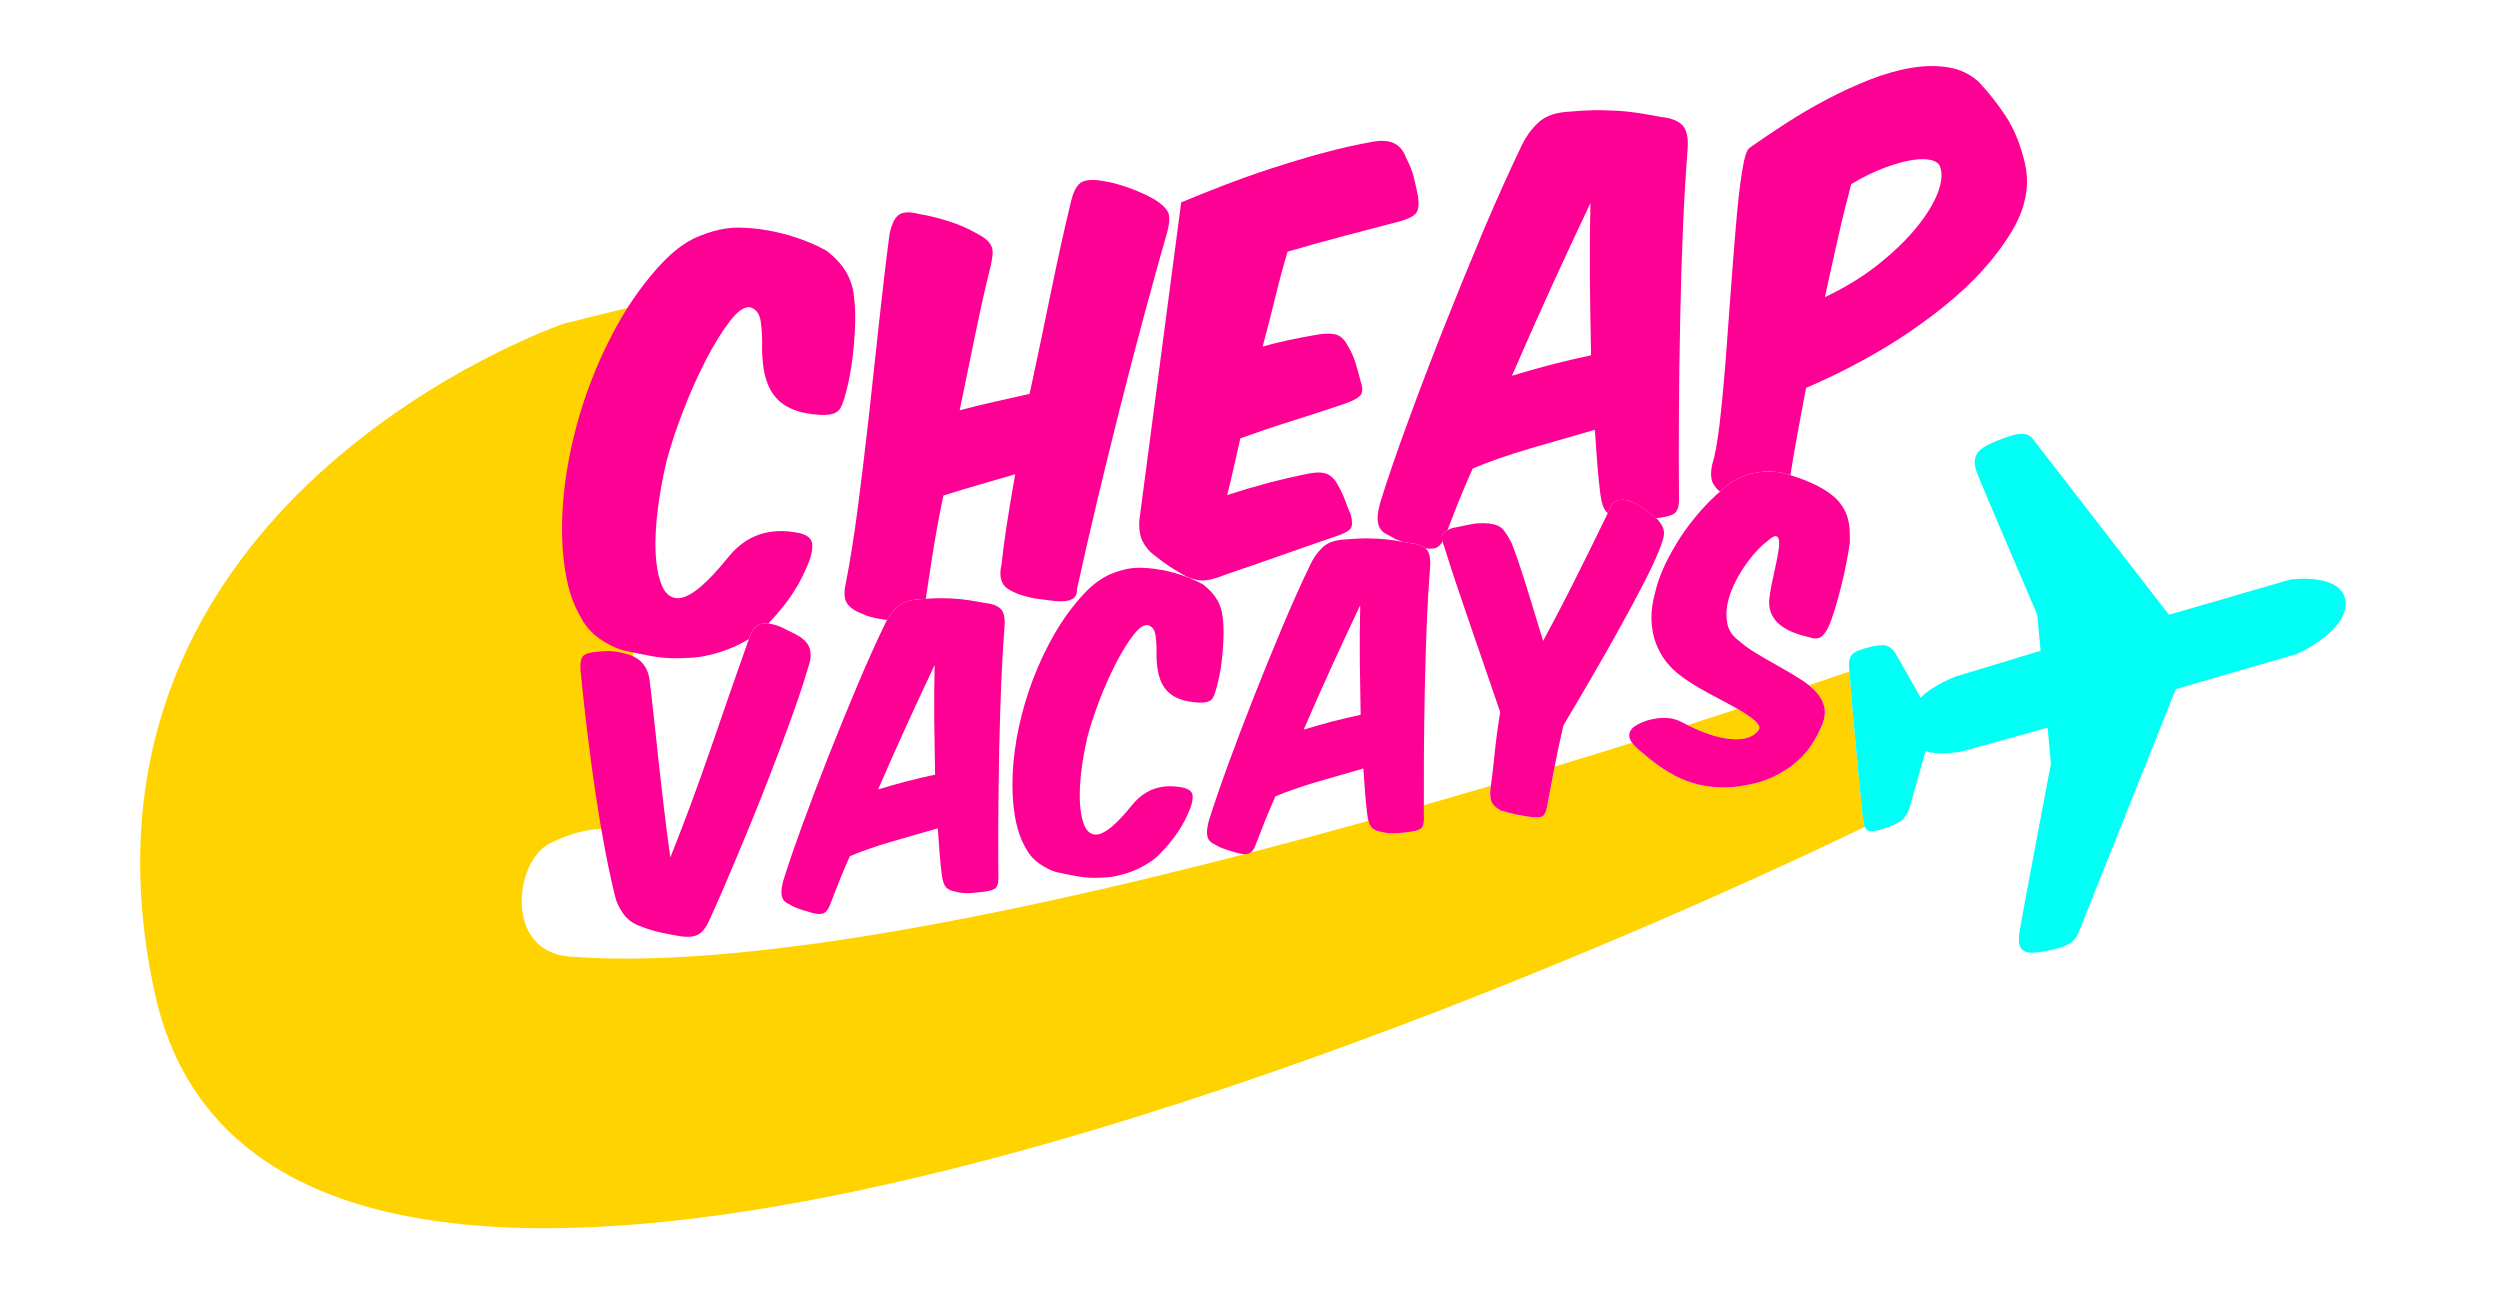 <?xml version="1.0" encoding="utf-8"?>
<!-- Generator: Adobe Illustrator 16.0.0, SVG Export Plug-In . SVG Version: 6.00 Build 0)  -->
<!DOCTYPE svg PUBLIC "-//W3C//DTD SVG 1.1//EN" "http://www.w3.org/Graphics/SVG/1.1/DTD/svg11.dtd">
<svg version="1.1" id="Layer_1" xmlns="http://www.w3.org/2000/svg" xmlns:xlink="http://www.w3.org/1999/xlink" x="0px" y="0px"
	 width="256px" height="134.692px" viewBox="0 0 256 134.692" enable-background="new 0 0 256 134.692" xml:space="preserve">
<path fill="#FFD300" d="M177.933,72.593c-1.596,0.522-3.311,1.078-5.125,1.658c1.586,0.797,2.98,1.26,4.188,1.4
	c0.533,0.063,1.01,0.064,1.428,0.006c0.633-0.09,1.131-0.318,1.488-0.692c0.256-0.218,0.322-0.451,0.178-0.699
	c-0.135-0.24-0.398-0.515-0.799-0.804C178.923,73.191,178.474,72.901,177.933,72.593 M66.896,30.892
	c-0.153,0.021-9.015,2.197-9.178,2.254c0,0-52.736,18.069-41.898,68.425c4.904,22.79,29.17,26.888,58.188,22.81
	c47.909-6.733,108.782-35.744,116.946-39.712c-0.045-0.104-0.084-0.23-0.111-0.383c-0.188-1.039-1.24-12.377-1.461-15.524
	c-1.064,0.367-2.459,0.843-4.145,1.41c0.281,0.229,0.533,0.466,0.752,0.707c0.439,0.482,0.719,1.014,0.83,1.595
	c0.119,0.589,0.006,1.243-0.34,1.983c-0.209,0.514-0.514,1.084-0.9,1.7c-0.385,0.624-0.898,1.216-1.541,1.79
	c-0.641,0.574-1.42,1.09-2.342,1.539c-0.914,0.457-2.018,0.785-3.301,0.982c-0.115,0.02-0.23,0.037-0.346,0.054
	c-1.609,0.226-3.174,0.108-4.699-0.348c-1.633-0.479-3.313-1.479-5.039-2.991c-0.551-0.42-0.945-0.797-1.186-1.13
	c-2.514,0.788-5.168,1.608-7.936,2.449c-0.014,0.077-0.029,0.152-0.043,0.228c-0.26,1.368-0.502,2.682-0.744,3.96
	c-0.105,0.481-0.258,0.78-0.451,0.894c-0.076,0.049-0.182,0.082-0.314,0.101c-0.201,0.028-0.469,0.023-0.807-0.013
	c-0.512-0.066-1.041-0.156-1.602-0.275c-0.553-0.113-1.064-0.248-1.535-0.39c-0.465-0.255-0.777-0.53-0.928-0.82
	c-0.145-0.291-0.199-0.733-0.158-1.344c0.02-0.126,0.039-0.253,0.057-0.384c-2.234,0.66-4.527,1.328-6.861,1.996
	c0.002,0.482,0.006,0.955,0.008,1.418c0,0.414-0.082,0.72-0.242,0.898c-0.16,0.186-0.512,0.313-1.074,0.393
	c-0.553,0.078-1.064,0.133-1.537,0.164c-0.465,0.031-0.945-0.006-1.441-0.126c-0.512-0.083-0.865-0.241-1.072-0.472
	c-0.127-0.141-0.23-0.365-0.313-0.674c-3.943,1.099-7.98,2.188-12.068,3.248c-0.047,0.035-0.098,0.064-0.148,0.086
	c-0.068,0.029-0.145,0.049-0.232,0.062c-0.07,0.011-0.15,0.015-0.234,0.013c-14.689,3.796-29.953,7.185-43.482,9.086
	c-9.758,1.371-18.615,1.969-25.711,1.391c-6.871-0.564-5.525-10.46-1.492-11.788c4.637-2.257,8.09-0.884,8.09-0.884
	S64.272,33.016,66.896,30.892z"/>
<path fill="#FF0095" d="M74.399,23.389c-0.91,0.128-1.871,0.403-2.883,0.824c-1.273,0.525-2.533,1.454-3.785,2.788
	c-1.54,1.652-2.921,3.522-4.126,5.593c-1.206,2.08-2.234,4.247-3.104,6.513c-0.271,0.711-0.523,1.425-0.759,2.143
	c-0.514,1.568-0.941,3.152-1.279,4.748c-0.494,2.326-0.786,4.562-0.879,6.701c-0.092,2.139,0.018,4.129,0.326,5.953
	c0.134,0.794,0.311,1.535,0.529,2.224c0.287,0.899,0.648,1.707,1.088,2.424c0.439,0.837,1.063,1.537,1.861,2.098
	c0.801,0.553,1.6,0.959,2.4,1.193c0.889,0.195,1.898,0.398,3.026,0.612c1.12,0.206,2.386,0.261,3.779,0.16
	c0.325-0.011,0.657-0.04,0.995-0.088c0.338-0.047,0.684-0.113,1.031-0.197c0.697-0.159,1.363-0.365,2.004-0.619
	c0.633-0.245,1.242-0.538,1.819-0.878c0.081-0.045,0.159-0.092,0.236-0.138c0.048-0.133,0.094-0.266,0.142-0.399
	c0.168-0.439,0.393-0.747,0.666-0.941c0.205-0.136,0.428-0.219,0.669-0.253c0.09-0.012,0.181-0.018,0.276-0.018
	c0.078,0.002,0.156,0.008,0.237,0.017c0.589-0.602,1.179-1.284,1.769-2.045c0.826-1.075,1.51-2.226,2.049-3.46
	c0.506-1.056,0.74-1.928,0.693-2.595c-0.039-0.66-0.623-1.08-1.752-1.241c-0.874-0.145-1.697-0.164-2.469-0.055
	c-1.715,0.241-3.178,1.11-4.391,2.609c-2.106,2.625-3.748,4.016-4.924,4.181c-0.183,0.026-0.354,0.022-0.514-0.011
	c-0.616-0.104-1.096-0.581-1.415-1.435c-0.326-0.853-0.517-1.915-0.579-3.203c-0.053-1.289,0.014-2.742,0.217-4.352
	c0.195-1.618,0.486-3.25,0.875-4.903c0.418-1.598,0.99-3.346,1.723-5.238c0.725-1.891,1.512-3.644,2.34-5.248
	c0.836-1.612,1.656-2.929,2.459-3.976c0.666-0.862,1.26-1.332,1.781-1.405c0.107-0.015,0.211-0.014,0.311,0.004
	c0.593,0.176,0.951,0.67,1.063,1.484c0.119,0.822,0.165,1.74,0.131,2.765c0,0.579,0.046,1.195,0.133,1.857
	c0.111,0.788,0.311,1.46,0.572,2.038c0.264,0.568,0.623,1.053,1.063,1.458c0.448,0.395,1.007,0.723,1.688,0.964
	c0.688,0.232,1.496,0.386,2.449,0.442c0.376,0.018,0.694,0.01,0.955-0.026c0.089-0.012,0.17-0.028,0.246-0.048
	c0.297-0.067,0.529-0.186,0.689-0.33c0.16-0.153,0.289-0.352,0.377-0.589c0.089-0.229,0.186-0.484,0.273-0.756
	c0.178-0.604,0.34-1.275,0.492-2.014c0.146-0.738,0.268-1.507,0.357-2.307c0.09-0.799,0.163-1.596,0.205-2.406
	c0.049-0.811,0.059-1.573,0.027-2.312c-0.03-0.635-0.086-1.224-0.172-1.774c-0.088-0.549-0.247-1.063-0.471-1.541
	c-0.215-0.48-0.51-0.948-0.887-1.389c-0.367-0.44-0.83-0.886-1.398-1.315c-0.592-0.332-1.256-0.645-2-0.947
	c-0.736-0.294-1.529-0.554-2.354-0.775c-0.832-0.211-1.688-0.385-2.577-0.502c-0.889-0.109-1.754-0.16-2.587-0.138
	C74.886,23.332,74.645,23.355,74.399,23.389"/>
<path fill="#FF0095" d="M111.397,18.462c-0.209,0.03-0.395,0.079-0.557,0.147c-0.488,0.216-0.875,0.857-1.141,1.915
	c-0.686,2.819-1.381,5.951-2.084,9.395s-1.43,6.917-2.182,10.411c-1.129,0.254-2.291,0.512-3.492,0.785
	c-1.203,0.264-2.429,0.566-3.67,0.896c0.598-2.901,1.155-5.616,1.68-8.162c0.525-2.537,1.025-4.751,1.502-6.642
	c0.09-0.428,0.154-0.808,0.188-1.133c0.023-0.323-0.008-0.604-0.111-0.849c-0.104-0.236-0.287-0.469-0.535-0.694
	c-0.256-0.215-0.6-0.443-1.048-0.665c-0.8-0.467-1.735-0.871-2.817-1.212c-1.088-0.349-2.097-0.595-3.049-0.747
	c-0.555-0.151-1.025-0.199-1.408-0.145c-0.208,0.029-0.391,0.089-0.547,0.178c-0.448,0.253-0.793,0.907-1.027,1.968
	c-0.365,2.74-0.717,5.728-1.066,8.958c-0.342,3.237-0.701,6.477-1.059,9.734c-0.367,3.25-0.741,6.379-1.131,9.373
	c-0.391,3.002-0.812,5.637-1.264,7.914c-0.179,0.855-0.115,1.495,0.18,1.919c0.296,0.417,0.783,0.763,1.464,1.013
	c0.56,0.276,1.232,0.475,2.024,0.58c0.197,0.029,0.393,0.058,0.586,0.087c0.293-0.521,0.65-0.97,1.074-1.357
	c0.419-0.376,1.002-0.614,1.746-0.719c0.169-0.023,0.346-0.041,0.53-0.05c0.212-0.018,0.419-0.033,0.618-0.046
	c0.195-1.276,0.41-2.671,0.639-4.185c0.301-1.979,0.688-4.107,1.166-6.387c1.25-0.4,2.475-0.771,3.678-1.113
	c1.201-0.341,2.42-0.703,3.67-1.068c-0.332,1.905-0.615,3.621-0.859,5.16c-0.234,1.537-0.414,2.893-0.535,4.06
	c-0.275,1.197-0.068,2.023,0.611,2.489c0.688,0.466,1.633,0.8,2.85,1.018c0.592,0.072,1.152,0.149,1.666,0.215
	c0.52,0.074,0.977,0.087,1.361,0.051c0.041-0.004,0.082-0.009,0.123-0.015c0.326-0.046,0.59-0.145,0.789-0.304
	c0.225-0.178,0.33-0.487,0.33-0.937c0.598-2.738,1.283-5.721,2.043-8.931c0.768-3.21,1.557-6.442,2.381-9.695
	c0.822-3.253,1.645-6.429,2.484-9.52c0.838-3.1,1.611-5.897,2.33-8.401c0.234-0.862,0.275-1.508,0.115-1.935
	c-0.168-0.426-0.631-0.888-1.398-1.385c-0.832-0.462-1.705-0.858-2.625-1.196c-0.92-0.329-1.809-0.567-2.666-0.706
	C112.339,18.424,111.819,18.403,111.397,18.462"/>
<path fill="#FF0095" d="M140.837,14.47c-0.039,0.005-0.078,0.012-0.119,0.018c-1.777,0.311-3.564,0.717-5.359,1.203
	c-1.793,0.494-3.549,1.026-5.256,1.585c-1.707,0.56-3.334,1.134-4.896,1.743c-1.555,0.599-2.973,1.169-4.254,1.704l-4.281,32.531
	c-0.066,0.874,0.045,1.593,0.324,2.167c0.287,0.565,0.678,1.037,1.182,1.416c0.615,0.493,1.16,0.883,1.615,1.19
	c0.465,0.298,0.945,0.593,1.447,0.877c0.449,0.257,0.969,0.426,1.578,0.522c0.215,0.031,0.469,0.026,0.756-0.014
	c0.525-0.074,1.17-0.267,1.936-0.58c1.787-0.605,3.654-1.249,5.609-1.938c1.965-0.7,3.895-1.369,5.787-2.015
	c0.809-0.278,1.281-0.543,1.426-0.806c0.152-0.263,0.154-0.696,0.002-1.323c-0.23-0.538-0.445-1.078-0.637-1.613
	c-0.191-0.535-0.471-1.092-0.822-1.682c-0.326-0.533-0.719-0.858-1.176-0.985c-0.35-0.101-0.801-0.108-1.357-0.03
	c-0.182,0.025-0.375,0.06-0.58,0.104c-1.482,0.303-2.852,0.626-4.119,0.968c-1.258,0.333-2.586,0.727-3.98,1.182
	c0.242-0.933,0.459-1.862,0.67-2.809c0.209-0.937,0.436-1.937,0.678-3c1.715-0.621,3.51-1.228,5.361-1.808
	c1.859-0.581,3.67-1.172,5.457-1.778c0.824-0.306,1.338-0.603,1.531-0.89c0.191-0.277,0.178-0.777-0.063-1.478
	c-0.15-0.618-0.318-1.226-0.51-1.821c-0.189-0.604-0.461-1.197-0.82-1.786c-0.32-0.595-0.719-0.954-1.199-1.076
	c-0.404-0.106-0.938-0.118-1.605-0.024c-0.113,0.016-0.229,0.035-0.35,0.057c-1.008,0.176-1.963,0.354-2.852,0.547
	c-0.889,0.186-1.779,0.406-2.668,0.66c0.477-1.761,0.912-3.447,1.299-5.057c0.387-1.602,0.807-3.165,1.258-4.663
	c2.107-0.616,4.111-1.174,6.01-1.666s3.732-0.974,5.521-1.45c0.855-0.241,1.4-0.525,1.643-0.853c0.24-0.319,0.297-0.889,0.18-1.702
	c-0.143-0.715-0.295-1.376-0.438-1.979c-0.15-0.609-0.414-1.264-0.797-1.98C143.501,14.796,142.46,14.242,140.837,14.47"/>
<path fill="#FF0095" d="M154.825,38.479c1.4-3.239,2.791-6.374,4.174-9.395c1.391-3.031,2.678-5.796,3.867-8.305
	c-0.068,2.576-0.082,5.163-0.063,7.771c0.027,2.607,0.07,5.211,0.121,7.831c-1.361,0.287-2.723,0.608-4.068,0.953
	C157.501,37.688,156.163,38.067,154.825,38.479 M159.979,11.501c-1.02,0.143-1.814,0.475-2.391,0.996
	c-0.715,0.645-1.293,1.426-1.742,2.354c-1.246,2.578-2.566,5.512-3.957,8.793c-1.383,3.289-2.734,6.608-4.063,9.958
	c-1.328,3.359-2.566,6.61-3.709,9.744c-1.152,3.135-2.086,5.86-2.795,8.172c-0.186,0.701-0.268,1.248-0.252,1.643
	c0.016,0.396,0.096,0.713,0.248,0.951c0.143,0.239,0.35,0.426,0.615,0.562c0.271,0.135,0.584,0.307,0.936,0.517
	c0.246,0.101,0.492,0.194,0.736,0.281c0.459,0.091,0.926,0.166,1.393,0.232c0.42,0.105,0.744,0.251,0.971,0.443
	c0.303,0.047,0.564,0.054,0.783,0.023c0.119-0.017,0.227-0.045,0.32-0.083c0.242-0.102,0.457-0.311,0.645-0.626
	c-0.086-0.331-0.088-0.576-0.01-0.742c0.078-0.152,0.248-0.294,0.51-0.43c0.332-0.853,0.672-1.727,1.018-2.611
	c0.449-1.135,0.973-2.367,1.568-3.704c1.691-0.713,3.646-1.395,5.85-2.041c2.211-0.648,4.432-1.289,6.658-1.922
	c0.086,1.302,0.172,2.5,0.258,3.586c0.086,1.094,0.189,2.1,0.307,3.008c0.119,0.882,0.316,1.477,0.598,1.792
	c0.047,0.053,0.102,0.104,0.162,0.151c0.045-0.094,0.09-0.186,0.135-0.28c0.193-0.597,0.506-0.953,0.93-1.047
	c0.049-0.01,0.098-0.019,0.146-0.026c0.389-0.055,0.799,0.009,1.23,0.179c0.498,0.198,0.977,0.485,1.457,0.85
	c0.396,0.308,0.748,0.587,1.047,0.843c0.172-0.021,0.346-0.044,0.521-0.069c0.77-0.108,1.266-0.29,1.49-0.547
	c0.225-0.256,0.338-0.67,0.338-1.249c-0.027-2.745-0.029-5.735-0.008-8.954c0.023-3.219,0.061-6.431,0.131-9.647
	c0.063-3.207,0.156-6.297,0.281-9.262c0.127-2.956,0.283-5.589,0.465-7.887c0.088-0.946,0.01-1.688-0.246-2.222
	c-0.246-0.544-0.83-0.929-1.75-1.146c-0.682-0.103-1.361-0.215-2.027-0.346c-0.664-0.123-1.393-0.237-2.178-0.316
	c-0.783-0.08-1.656-0.122-2.602-0.136c-0.953-0.013-2.035,0.035-3.252,0.146C160.478,11.444,160.222,11.467,159.979,11.501"/>
<path fill="#FF0095" d="M186.874,30.423c0.443-2.077,0.889-4.075,1.324-5.995c0.428-1.918,0.887-3.772,1.363-5.568
	c1.1-0.673,2.172-1.204,3.23-1.612c1.049-0.398,2.004-0.679,2.846-0.832c0.096-0.017,0.191-0.032,0.285-0.044
	c0.721-0.102,1.322-0.097,1.813,0.018c0.543,0.131,0.863,0.38,0.951,0.756c0.238,0.667,0.141,1.544-0.27,2.631
	c-0.418,1.079-1.133,2.242-2.145,3.491c-1.012,1.248-2.303,2.502-3.875,3.76C190.817,28.295,188.981,29.427,186.874,30.423
	 M196.108,6.889c-0.113,0.016-0.227,0.033-0.342,0.053c-1.361,0.217-2.779,0.624-4.248,1.193c-1.473,0.579-2.932,1.25-4.383,2.008
	c-1.459,0.767-2.869,1.587-4.234,2.471c-1.371,0.884-2.613,1.725-3.744,2.523c-0.297,0.197-0.555,1.029-0.781,2.487
	c-0.227,1.449-0.43,3.25-0.609,5.384c-0.182,2.143-0.369,4.478-0.551,6.992c-0.18,2.523-0.361,4.96-0.541,7.311
	c-0.189,2.343-0.393,4.446-0.613,6.301c-0.227,1.856-0.479,3.188-0.744,3.994c-0.178,0.855-0.131,1.522,0.148,1.993
	c0.172,0.286,0.391,0.531,0.66,0.738c0.135-0.117,0.27-0.231,0.404-0.343c0.258-0.244,0.594-0.49,0.994-0.745
	c0.41-0.248,0.865-0.458,1.379-0.626c0.381-0.117,0.787-0.21,1.213-0.27c0.148-0.021,0.301-0.038,0.453-0.05
	c0.602-0.05,1.219-0.016,1.857,0.102c0.305,0.075,0.607,0.158,0.912,0.25c0.182-1.152,0.377-2.318,0.592-3.504
	c0.316-1.747,0.648-3.549,1.012-5.432c1.779-0.76,3.582-1.627,5.41-2.602c1.828-0.983,3.566-2.031,5.234-3.165
	c1.66-1.132,3.201-2.308,4.613-3.527c1.412-1.227,2.615-2.45,3.633-3.683c0.619-0.761,1.197-1.525,1.711-2.306
	c0.521-0.774,0.955-1.578,1.301-2.387c0.338-0.817,0.564-1.67,0.67-2.549c0.105-0.879,0.053-1.796-0.154-2.761
	c-0.469-1.948-1.123-3.568-1.969-4.84c-0.84-1.274-1.766-2.449-2.773-3.517c-0.855-0.779-1.871-1.267-3.049-1.473
	C198.499,6.726,197.347,6.715,196.108,6.889"/>
<path fill="#FF0095" d="M78.158,63.85c-0.241,0.034-0.464,0.118-0.669,0.253c-0.273,0.194-0.498,0.502-0.666,0.941
	c-0.048,0.133-0.094,0.266-0.142,0.399c-1.313,3.707-2.61,7.438-3.901,11.198c-1.344,3.905-2.721,7.626-4.137,11.161
	c-0.236-1.644-0.449-3.316-0.646-5.009c-0.205-1.683-0.387-3.316-0.561-4.883c-0.164-1.567-0.33-3.048-0.479-4.462
	c-0.157-1.404-0.308-2.662-0.434-3.776c-0.182-1.444-0.98-2.352-2.39-2.707c-0.576-0.17-1.129-0.265-1.648-0.287
	c-0.529-0.012-1.098,0.016-1.723,0.104c-0.633,0.089-1.025,0.274-1.17,0.545c-0.137,0.278-0.186,0.718-0.146,1.334
	c0.464,4.662,0.984,8.929,1.57,12.797c0.576,3.877,1.234,7.338,1.982,10.387c0.127,0.535,0.391,1.104,0.813,1.701
	c0.407,0.6,1.015,1.041,1.808,1.319c0.704,0.272,1.376,0.48,2.008,0.616c0.648,0.143,1.338,0.279,2.09,0.398
	c0.434,0.06,0.812,0.068,1.131,0.023c0.229-0.031,0.43-0.092,0.6-0.18c0.4-0.204,0.754-0.607,1.051-1.203
	c0.475-1.009,1.014-2.217,1.609-3.614c0.604-1.398,1.238-2.888,1.898-4.485c0.667-1.589,1.335-3.229,2.002-4.914
	c0.66-1.684,1.296-3.32,1.9-4.917c0.596-1.588,1.143-3.091,1.642-4.501c0.491-1.4,0.886-2.631,1.192-3.694
	c0.193-0.528,0.281-0.99,0.266-1.386c-0.006-0.388-0.109-0.728-0.293-1.03c-0.192-0.293-0.465-0.549-0.8-0.77
	c-0.345-0.211-0.729-0.416-1.161-0.615c-0.398-0.221-0.799-0.397-1.191-0.541c-0.312-0.104-0.609-0.174-0.892-0.205
	c-0.081-0.009-0.159-0.015-0.237-0.017C78.339,63.832,78.248,63.837,78.158,63.85"/>
<path fill="#FF0095" d="M89.919,80.835c1.014-2.328,2.011-4.586,3.008-6.767c0.997-2.18,1.93-4.169,2.781-5.975
	c-0.043,1.856-0.055,3.716-0.042,5.59c0.021,1.882,0.05,3.762,0.086,5.642c-0.978,0.205-1.955,0.438-2.933,0.688
	C91.851,80.271,90.88,80.545,89.919,80.835 M93.653,61.41c-0.744,0.104-1.327,0.343-1.746,0.719
	c-0.424,0.388-0.781,0.837-1.074,1.357c-0.063,0.11-0.121,0.223-0.178,0.34c-0.9,1.855-1.85,3.968-2.847,6.33
	c-0.997,2.369-1.972,4.754-2.929,7.17c-0.949,2.416-1.842,4.754-2.672,7.014c-0.82,2.26-1.497,4.223-2.012,5.885
	c-0.129,0.502-0.187,0.899-0.18,1.184c0.016,0.291,0.072,0.517,0.176,0.684c0.111,0.175,0.256,0.311,0.447,0.404
	c0.191,0.103,0.416,0.227,0.672,0.372c0.345,0.142,0.681,0.259,1.008,0.359c0.338,0.108,0.641,0.195,0.914,0.27
	c0.356,0.087,0.647,0.111,0.872,0.079c0.087-0.012,0.165-0.033,0.231-0.062c0.25-0.104,0.458-0.358,0.627-0.779
	c0.306-0.778,0.611-1.573,0.934-2.396c0.321-0.814,0.699-1.706,1.126-2.665c1.218-0.518,2.628-1.009,4.216-1.474
	c1.594-0.467,3.188-0.924,4.791-1.383c0.063,0.941,0.125,1.798,0.188,2.584s0.141,1.51,0.221,2.164
	c0.086,0.637,0.229,1.066,0.43,1.289c0.207,0.229,0.559,0.388,1.072,0.471c0.496,0.121,0.977,0.157,1.441,0.126
	c0.473-0.032,0.984-0.087,1.537-0.164c0.561-0.079,0.914-0.206,1.074-0.393c0.16-0.179,0.24-0.483,0.242-0.898
	c-0.012-1.978-0.018-4.13-0.004-6.448c0.02-2.318,0.049-4.631,0.092-6.945c0.053-2.307,0.121-4.529,0.205-6.666
	c0.092-2.131,0.199-4.022,0.332-5.683c0.064-0.674,0.01-1.211-0.174-1.6c-0.176-0.391-0.6-0.659-1.264-0.825
	c-0.488-0.07-0.977-0.148-1.457-0.245c-0.48-0.088-1.002-0.17-1.57-0.229c-0.561-0.06-1.185-0.093-1.873-0.1
	c-0.518-0.006-1.09,0.016-1.721,0.058c-0.199,0.013-0.406,0.029-0.618,0.046C93.999,61.369,93.822,61.386,93.653,61.41"/>
<path fill="#FF0095" d="M115.804,58.195c-0.658,0.092-1.348,0.29-2.074,0.589c-0.914,0.388-1.828,1.053-2.727,2.009
	c-1.109,1.192-2.104,2.543-2.971,4.03c-0.869,1.497-1.607,3.061-2.236,4.688c-0.619,1.635-1.111,3.285-1.467,4.961
	c-0.355,1.675-0.566,3.286-0.633,4.825c-0.066,1.548,0.01,2.972,0.232,4.289s0.611,2.438,1.162,3.347
	c0.32,0.604,0.768,1.102,1.344,1.505s1.152,0.694,1.729,0.864c0.639,0.143,1.369,0.291,2.178,0.437
	c0.816,0.153,1.721,0.19,2.721,0.119c0.236-0.008,0.479-0.028,0.721-0.063s0.49-0.082,0.738-0.143
	c0.504-0.114,0.984-0.259,1.441-0.444c0.465-0.178,0.898-0.386,1.314-0.635c0.418-0.24,0.779-0.49,1.076-0.738
	c0.602-0.543,1.203-1.207,1.797-1.982c0.602-0.775,1.092-1.605,1.479-2.489c0.369-0.761,0.531-1.388,0.5-1.868
	c-0.031-0.479-0.447-0.775-1.264-0.895c-0.629-0.104-1.221-0.117-1.775-0.039c-1.234,0.173-2.287,0.798-3.162,1.875
	c-1.514,1.888-2.695,2.895-3.543,3.014c-0.131,0.018-0.254,0.015-0.369-0.01c-0.449-0.075-0.785-0.417-1.023-1.031
	c-0.232-0.607-0.367-1.384-0.412-2.311c-0.039-0.928,0.012-1.973,0.148-3.133c0.146-1.162,0.357-2.332,0.633-3.529
	c0.307-1.148,0.717-2.4,1.24-3.77c0.529-1.363,1.094-2.626,1.688-3.781c0.604-1.156,1.189-2.104,1.768-2.859
	c0.479-0.62,0.908-0.958,1.283-1.011c0.076-0.011,0.152-0.01,0.225,0.003c0.432,0.13,0.688,0.482,0.766,1.068
	c0.088,0.593,0.119,1.253,0.094,1.992c-0.002,0.415,0.031,0.86,0.094,1.335c0.086,0.566,0.221,1.059,0.412,1.463
	c0.193,0.414,0.449,0.768,0.768,1.051c0.32,0.292,0.729,0.52,1.217,0.693c0.496,0.173,1.08,0.28,1.762,0.323
	c0.273,0.013,0.504,0.008,0.688-0.019c0.064-0.009,0.123-0.02,0.176-0.034c0.217-0.048,0.385-0.132,0.498-0.242
	c0.119-0.104,0.209-0.246,0.273-0.419c0.063-0.164,0.127-0.347,0.193-0.546c0.127-0.433,0.248-0.917,0.354-1.45
	c0.113-0.534,0.195-1.082,0.26-1.661c0.064-0.571,0.113-1.148,0.146-1.732c0.033-0.575,0.043-1.129,0.02-1.663
	c-0.016-0.456-0.063-0.881-0.125-1.279c-0.064-0.388-0.176-0.762-0.334-1.111c-0.16-0.341-0.367-0.675-0.639-1
	c-0.264-0.317-0.6-0.633-1.008-0.947c-0.424-0.234-0.904-0.461-1.439-0.679c-0.529-0.211-1.098-0.399-1.697-0.557
	c-0.592-0.159-1.217-0.278-1.857-0.361s-1.258-0.117-1.857-0.102C116.153,58.153,115.979,58.17,115.804,58.195"/>
<path fill="#FF0095" d="M133.497,74.712c1.012-2.33,2.01-4.588,3.006-6.768c0.998-2.18,1.93-4.17,2.783-5.975
	c-0.045,1.856-0.055,3.715-0.043,5.589c0.021,1.881,0.049,3.762,0.086,5.641c-0.979,0.207-1.955,0.439-2.932,0.689
	C135.427,74.147,134.458,74.421,133.497,74.712 M137.231,55.286c-0.744,0.104-1.328,0.343-1.748,0.718
	c-0.512,0.47-0.93,1.03-1.25,1.697c-0.902,1.856-1.85,3.968-2.848,6.33c-0.998,2.37-1.971,4.753-2.928,7.17
	c-0.951,2.416-1.844,4.754-2.672,7.015c-0.822,2.258-1.498,4.221-2.014,5.883c-0.129,0.503-0.186,0.9-0.178,1.184
	c0.016,0.292,0.07,0.518,0.174,0.685c0.111,0.175,0.256,0.31,0.447,0.403c0.193,0.104,0.416,0.227,0.672,0.373
	c0.344,0.142,0.682,0.259,1.01,0.359c0.336,0.108,0.639,0.195,0.912,0.27c0.244,0.06,0.457,0.088,0.639,0.092
	c0.084,0.002,0.164-0.002,0.234-0.013c0.088-0.013,0.164-0.032,0.232-0.062c0.051-0.021,0.102-0.051,0.148-0.086
	c0.184-0.132,0.344-0.36,0.477-0.693c0.307-0.778,0.611-1.572,0.934-2.396c0.322-0.814,0.699-1.705,1.127-2.664
	c1.219-0.518,2.629-1.01,4.215-1.475c1.594-0.466,3.188-0.924,4.791-1.383c0.063,0.943,0.125,1.799,0.188,2.585
	s0.143,1.51,0.221,2.164c0.031,0.233,0.07,0.438,0.117,0.614c0.082,0.309,0.186,0.533,0.313,0.674
	c0.207,0.23,0.561,0.389,1.072,0.472c0.496,0.12,0.977,0.157,1.441,0.126c0.473-0.031,0.984-0.086,1.537-0.164
	c0.563-0.079,0.914-0.207,1.074-0.393c0.16-0.179,0.242-0.484,0.242-0.898c-0.002-0.463-0.006-0.936-0.008-1.418
	c-0.006-1.576-0.006-3.254,0.004-5.03c0.02-2.319,0.049-4.632,0.094-6.945c0.051-2.306,0.119-4.529,0.203-6.667
	c0.092-2.13,0.199-4.021,0.332-5.682c0.064-0.675,0.01-1.211-0.174-1.601c-0.064-0.144-0.162-0.27-0.293-0.382
	c-0.227-0.192-0.551-0.338-0.971-0.443c-0.467-0.066-0.934-0.141-1.393-0.232c-0.021-0.004-0.043-0.008-0.064-0.012
	c-0.48-0.088-1-0.17-1.57-0.229c-0.559-0.06-1.184-0.093-1.873-0.1c-0.68-0.008-1.457,0.032-2.338,0.104
	C137.575,55.245,137.399,55.262,137.231,55.286"/>
<path fill="#FF0095" d="M165.847,51.195c-0.049,0.007-0.098,0.016-0.146,0.026c-0.424,0.095-0.736,0.45-0.93,1.047
	c-0.045,0.094-0.09,0.186-0.135,0.28c-1.066,2.204-2.139,4.376-3.211,6.517c-1.109,2.231-2.25,4.422-3.406,6.564
	c-0.574-1.899-1.123-3.697-1.656-5.403c-0.525-1.698-1.035-3.208-1.529-4.522c-0.334-0.688-0.654-1.188-0.941-1.51
	c-0.289-0.314-0.752-0.508-1.393-0.583c-0.533-0.054-1.055-0.051-1.564,0.021c-0.104,0.015-0.207,0.032-0.311,0.053
	c-0.607,0.12-1.24,0.252-1.906,0.389c-0.193,0.069-0.359,0.141-0.5,0.213c-0.262,0.136-0.432,0.278-0.51,0.43
	c-0.078,0.166-0.076,0.412,0.01,0.742c0.037,0.148,0.092,0.313,0.164,0.495c0.381,1.243,0.813,2.565,1.289,3.985
	c0.479,1.419,0.973,2.871,1.482,4.355s1.02,2.969,1.529,4.436c0.51,1.476,0.988,2.869,1.434,4.189
	c-0.26,1.627-0.455,3.106-0.584,4.422c-0.115,1.158-0.236,2.199-0.367,3.115c-0.018,0.131-0.037,0.258-0.057,0.384
	c-0.041,0.61,0.014,1.053,0.158,1.344c0.15,0.29,0.463,0.565,0.928,0.82c0.471,0.142,0.982,0.276,1.535,0.39
	c0.561,0.119,1.09,0.209,1.602,0.275c0.338,0.036,0.605,0.041,0.807,0.013c0.133-0.019,0.238-0.052,0.314-0.101
	c0.193-0.113,0.346-0.412,0.451-0.894c0.242-1.278,0.484-2.592,0.744-3.96c0.014-0.075,0.029-0.15,0.043-0.228
	c0.25-1.296,0.551-2.698,0.895-4.208c0.947-1.586,1.92-3.243,2.924-4.975c1.012-1.733,1.961-3.405,2.859-5.035
	c0.9-1.622,1.713-3.128,2.428-4.525c0.723-1.389,1.262-2.545,1.623-3.478c0.154-0.385,0.273-0.721,0.355-1
	c0.088-0.272,0.129-0.528,0.113-0.76c-0.008-0.223-0.063-0.44-0.176-0.649c-0.104-0.202-0.254-0.414-0.447-0.646
	c-0.059-0.052-0.119-0.105-0.184-0.16c-0.299-0.256-0.65-0.535-1.047-0.843c-0.48-0.365-0.959-0.652-1.457-0.85
	C166.646,51.205,166.235,51.141,165.847,51.195"/>
<path fill="#FF0095" d="M180.116,48.353c-0.426,0.06-0.832,0.153-1.213,0.27c-0.514,0.167-0.969,0.378-1.379,0.626
	c-0.4,0.255-0.736,0.501-0.994,0.745c-0.135,0.111-0.27,0.226-0.404,0.343c-0.648,0.564-1.291,1.199-1.922,1.903
	c-0.754,0.858-1.453,1.76-2.088,2.714c-0.627,0.952-1.172,1.928-1.639,2.91c-0.459,0.989-0.789,1.909-0.982,2.766
	c-0.273,0.99-0.404,1.907-0.389,2.751c0.021,0.853,0.156,1.638,0.412,2.362c0.254,0.725,0.613,1.383,1.068,1.976
	c0.463,0.592,0.99,1.105,1.582,1.523c0.537,0.409,1.137,0.809,1.793,1.184c0.664,0.382,1.328,0.746,1.984,1.087
	c0.664,0.348,1.287,0.683,1.871,1.016c0.039,0.022,0.078,0.044,0.115,0.065c0.541,0.308,0.99,0.598,1.357,0.869
	c0.4,0.289,0.664,0.563,0.799,0.804c0.145,0.248,0.078,0.481-0.178,0.699c-0.357,0.374-0.855,0.603-1.488,0.692
	c-0.418,0.059-0.895,0.057-1.428-0.006c-1.207-0.141-2.602-0.604-4.188-1.4c-0.18-0.09-0.365-0.186-0.551-0.285
	c-0.32-0.18-0.672-0.312-1.072-0.385c-0.393-0.066-0.801-0.086-1.232-0.052c-0.1,0.011-0.201,0.022-0.301,0.036
	c-0.324,0.046-0.65,0.113-0.982,0.213c-0.424,0.129-0.832,0.316-1.217,0.553c-0.449,0.295-0.65,0.66-0.611,1.088
	c0.02,0.189,0.115,0.4,0.285,0.634c0.24,0.333,0.635,0.71,1.186,1.13c1.727,1.512,3.406,2.512,5.039,2.991
	c1.525,0.456,3.09,0.573,4.699,0.348c0.115-0.017,0.23-0.034,0.346-0.054c1.283-0.197,2.387-0.525,3.301-0.982
	c0.922-0.449,1.701-0.965,2.342-1.539c0.643-0.574,1.156-1.166,1.541-1.79c0.387-0.616,0.691-1.187,0.9-1.7
	c0.346-0.74,0.459-1.395,0.34-1.983c-0.111-0.581-0.391-1.112-0.83-1.595c-0.219-0.241-0.471-0.478-0.752-0.707
	c-0.275-0.223-0.58-0.441-0.912-0.65c-0.672-0.424-1.383-0.842-2.143-1.271c-0.752-0.421-1.52-0.858-2.287-1.321
	c-0.77-0.454-1.457-0.962-2.08-1.523c-0.488-0.415-0.799-0.916-0.928-1.512c-0.125-0.587-0.133-1.208-0.027-1.863
	c0.113-0.646,0.314-1.306,0.613-1.97c0.305-0.665,0.65-1.293,1.043-1.893c0.402-0.592,0.82-1.135,1.254-1.628
	c0.441-0.485,0.842-0.861,1.203-1.12c0.35-0.324,0.617-0.496,0.799-0.521c0.029-0.004,0.057-0.004,0.082,0
	c0.186,0.035,0.289,0.192,0.32,0.474c0.031,0.289,0.006,0.673-0.084,1.17c-0.08,0.496-0.186,1.029-0.307,1.582
	c-0.113,0.561-0.234,1.113-0.355,1.658c-0.111,0.552-0.193,1.03-0.242,1.452c-0.236,2.021,1.107,3.354,4.029,3.998
	c0.355,0.122,0.65,0.165,0.885,0.132c0.121-0.017,0.227-0.054,0.314-0.11c0.273-0.16,0.531-0.49,0.789-0.993
	c0.24-0.518,0.465-1.146,0.691-1.895c0.225-0.74,0.443-1.523,0.645-2.338c0.209-0.807,0.389-1.61,0.533-2.392
	c0.154-0.782,0.275-1.473,0.355-2.09c0.002-0.346,0.002-0.718-0.014-1.122c-0.006-0.396-0.063-0.804-0.158-1.205
	c-0.094-0.401-0.254-0.803-0.494-1.21c-0.23-0.399-0.559-0.794-0.99-1.175c-0.654-0.547-1.471-1.038-2.447-1.454
	c-0.664-0.286-1.326-0.526-1.986-0.726c-0.305-0.092-0.607-0.176-0.912-0.25c-0.639-0.117-1.256-0.151-1.857-0.102
	C180.417,48.315,180.265,48.332,180.116,48.353"/>
<path fill="#00FFF5" d="M206.653,44.455c-0.648,0.091-1.439,0.385-2.35,0.753c-1.795,0.728-2.5,1.518-1.855,3.217
	c0.654,1.697,6.164,14.519,6.164,14.519l0.346,3.694l-8.711,2.642c0,0-2.34,0.873-3.576,2.171c-0.732-1.35-2.602-4.596-2.602-4.596
	s-0.555-0.891-1.336-0.781c-0.014,0.002-0.027,0.004-0.039,0.006c-0.197-0.003-0.383,0.012-0.561,0.037
	c-0.486,0.068-0.922,0.219-1.379,0.34c-0.641,0.237-1.418,0.372-1.412,1.581c0,0.122,0.016,0.371,0.039,0.723
	c0.221,3.147,1.273,14.485,1.461,15.524c0.027,0.152,0.066,0.278,0.111,0.383c0.197,0.442,0.537,0.492,0.904,0.44
	c0.199-0.027,0.404-0.085,0.6-0.125c0.625-0.201,1.217-0.318,1.908-0.744c0.785-0.309,1.164-1.504,1.164-1.504
	s1.191-4.144,1.65-5.833c0.979,0.363,2.428,0.235,3.215,0.125c0.342-0.048,0.559-0.093,0.559-0.093l8.725-2.419l0.338,3.694
	c0,0-2.91,15.26-3.219,17.239c-0.289,1.858,0.404,2.282,2.008,2.058c0.105-0.015,0.215-0.033,0.326-0.053
	c1.834-0.326,3.172-0.662,3.672-1.855c0.387-0.971,10-25.028,10-25.028l12.42-3.613c0,0,5.17-2.273,4.975-5.349
	c-0.365-2.992-5.555-2.279-5.67-2.263c-0.002,0-0.002,0-0.002,0l-12.428,3.605c0,0-13.439-17.361-13.982-18.063
	C207.782,44.471,207.286,44.366,206.653,44.455"/>
</svg>
